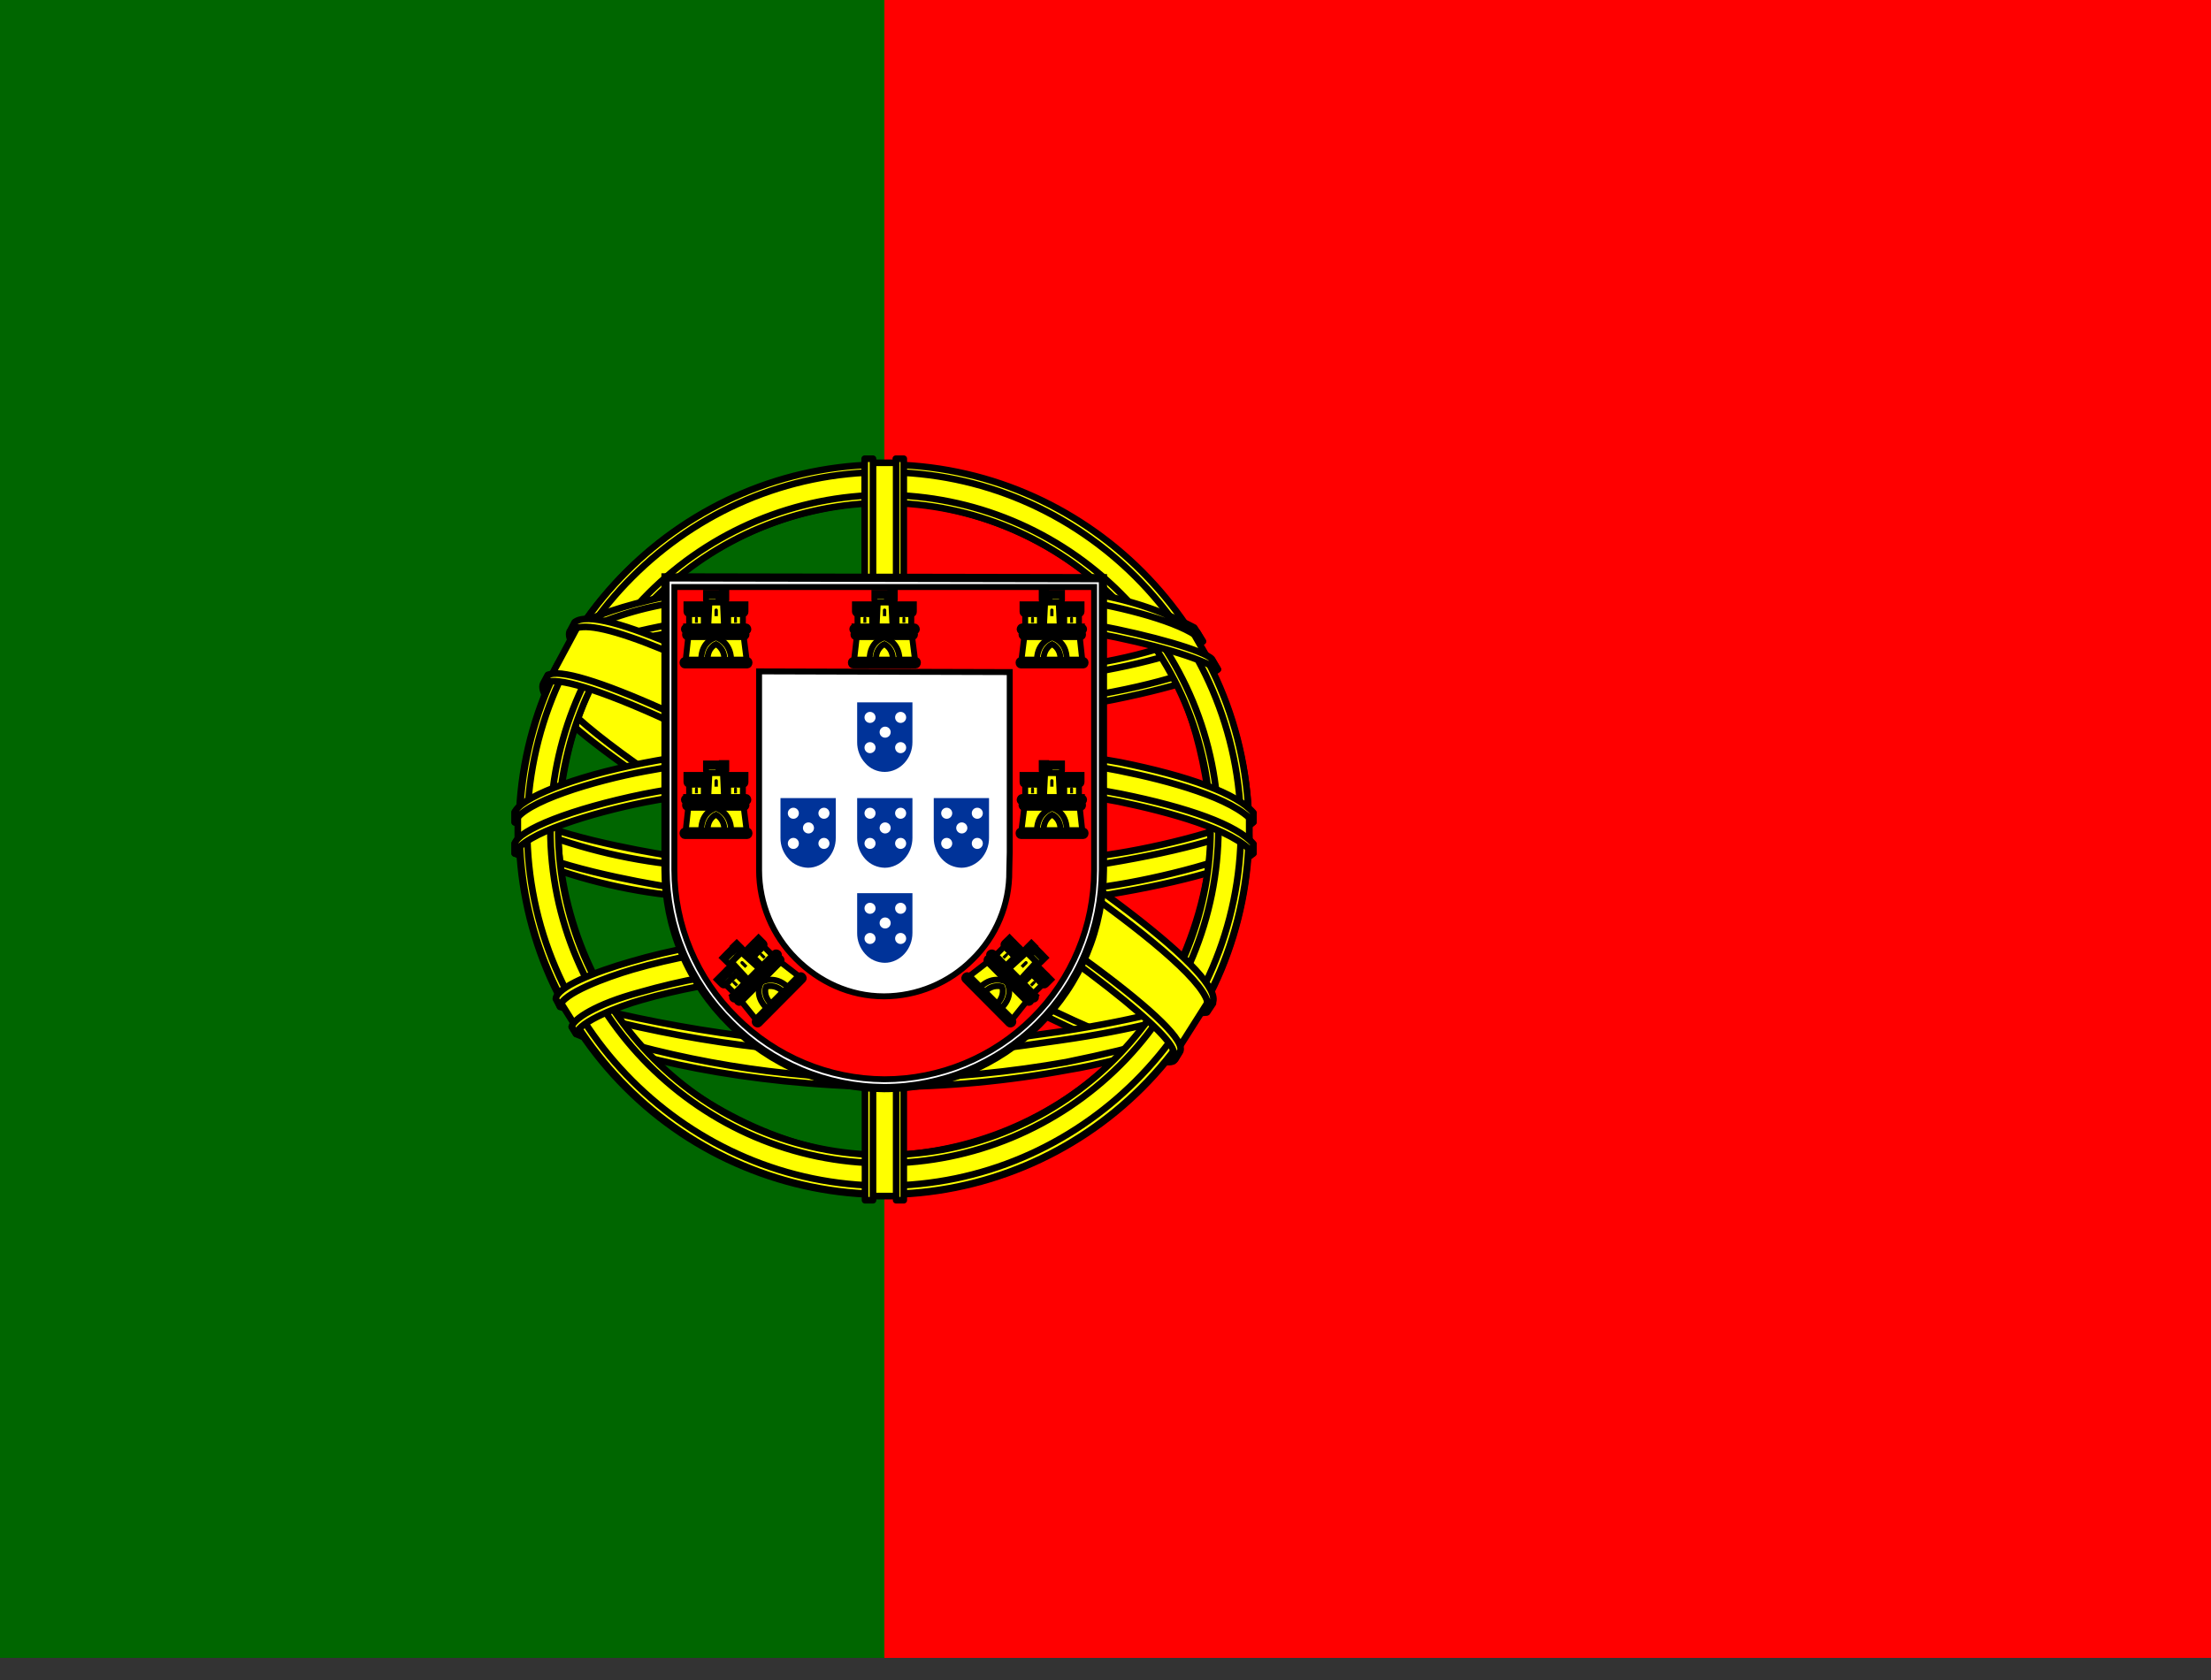 <svg width="25" height="19" viewBox="0 0 25 19" fill="none" xmlns="http://www.w3.org/2000/svg">
<rect x="0" y="0" width="25" height="19" fill="#333333" stroke="none"/>
<g clip-path="url(#clip0_2252_5746)">
<path d="M10 0H25V18.75H10V0Z" fill="#FF0000"/>
<path d="M0 0H10V18.75H0V0Z" fill="#006600"/>
<path fill-rule="evenodd" clip-rule="evenodd" d="M13.262 11.961C12 11.922 6.23 8.32 6.191 7.742L6.508 7.215C7.082 8.047 12.98 11.551 13.562 11.426L13.262 11.961Z" fill="#FFFF00" stroke="black" stroke-width="0.075" stroke-linecap="round" stroke-linejoin="round"/>
<path fill-rule="evenodd" clip-rule="evenodd" d="M6.441 7.141C6.328 7.445 7.949 8.445 9.894 9.633C11.844 10.816 13.523 11.547 13.645 11.445L13.703 11.336C13.68 11.375 13.625 11.387 13.535 11.359C13.008 11.207 11.637 10.578 9.937 9.547C8.234 8.516 6.758 7.566 6.527 7.164C6.509 7.126 6.501 7.085 6.504 7.043H6.496L6.449 7.129L6.441 7.141ZM13.289 11.977C13.27 12.016 13.226 12.016 13.152 12.008C12.684 11.957 11.254 11.262 9.562 10.25C7.594 9.07 5.969 8 6.148 7.719L6.195 7.633L6.203 7.637C6.047 8.113 9.41 10.035 9.609 10.16C11.555 11.363 13.195 12.07 13.34 11.887L13.289 11.977Z" fill="#FFFF00" stroke="black" stroke-width="0.075" stroke-linecap="round" stroke-linejoin="round"/>
<path fill-rule="evenodd" clip-rule="evenodd" d="M10.008 8.094C11.266 8.082 12.82 7.922 13.719 7.562L13.523 7.25C12.996 7.543 11.434 7.738 9.996 7.766C8.301 7.75 7.102 7.59 6.5 7.188L6.32 7.523C7.422 7.992 8.555 8.09 10.008 8.094Z" fill="#FFFF00" stroke="black" stroke-width="0.075" stroke-linecap="round" stroke-linejoin="round"/>
<path fill-rule="evenodd" clip-rule="evenodd" d="M13.77 7.57C13.738 7.621 13.152 7.82 12.293 7.969C11.535 8.084 10.77 8.14 10.004 8.137C9.27 8.139 8.536 8.092 7.809 7.996C6.906 7.855 6.441 7.66 6.266 7.59L6.309 7.504C6.805 7.699 7.273 7.816 7.82 7.902C8.543 8 9.271 8.048 10 8.047C10.762 8.048 11.524 7.992 12.277 7.879C13.156 7.734 13.637 7.551 13.707 7.469L13.77 7.57ZM13.598 7.254C13.504 7.332 13.027 7.5 12.191 7.633C11.47 7.737 10.741 7.789 10.012 7.789C9.152 7.789 8.445 7.727 7.91 7.648C7.059 7.539 6.605 7.336 6.441 7.281L6.492 7.195C6.621 7.262 7.055 7.438 7.918 7.559C8.612 7.652 9.312 7.696 10.012 7.691C10.736 7.692 11.459 7.639 12.176 7.535C13.016 7.418 13.469 7.207 13.539 7.152L13.598 7.254ZM5.871 9.609C6.645 10.027 8.367 10.234 9.996 10.25C11.48 10.254 13.41 10.023 14.133 9.641L14.113 9.223C13.887 9.574 11.816 9.914 9.98 9.902C8.145 9.887 6.438 9.605 5.867 9.238V9.609" fill="#FFFF00"/>
<path d="M5.871 9.609C6.645 10.027 8.367 10.234 9.996 10.25C11.48 10.254 13.41 10.023 14.133 9.641L14.113 9.223C13.887 9.574 11.816 9.914 9.98 9.902C8.145 9.887 6.438 9.605 5.867 9.238V9.609M13.77 7.57C13.738 7.621 13.152 7.82 12.293 7.969C11.535 8.084 10.77 8.14 10.004 8.137C9.27 8.139 8.536 8.092 7.809 7.996C6.906 7.855 6.441 7.66 6.266 7.59L6.309 7.504C6.805 7.699 7.273 7.816 7.82 7.902C8.543 8 9.271 8.048 10 8.047C10.762 8.048 11.524 7.992 12.277 7.879C13.156 7.734 13.637 7.551 13.707 7.469L13.77 7.57ZM13.598 7.254C13.504 7.332 13.027 7.5 12.191 7.633C11.47 7.737 10.741 7.789 10.012 7.789C9.152 7.789 8.445 7.727 7.91 7.648C7.059 7.539 6.605 7.336 6.441 7.281L6.492 7.195C6.621 7.262 7.055 7.438 7.918 7.559C8.612 7.652 9.312 7.696 10.012 7.691C10.736 7.692 11.459 7.639 12.176 7.535C13.016 7.418 13.469 7.207 13.539 7.152L13.598 7.254Z" stroke="black" stroke-width="0.075" stroke-linecap="round" stroke-linejoin="round"/>
<path fill-rule="evenodd" clip-rule="evenodd" d="M14.172 9.551V9.648C14.062 9.781 13.383 9.977 12.531 10.117C11.685 10.239 10.831 10.296 9.977 10.289C9.166 10.296 8.356 10.24 7.555 10.121C6.956 10.052 6.372 9.894 5.82 9.652V9.539C6.199 9.789 7.223 9.977 7.566 10.031C8.184 10.125 8.977 10.195 9.977 10.195C11.027 10.195 11.867 10.121 12.516 10.023C13.129 9.934 14 9.703 14.172 9.551ZM14.172 9.199V9.297C14.062 9.426 13.383 9.621 12.531 9.762C11.685 9.885 10.831 9.943 9.977 9.938C9.166 9.942 8.357 9.886 7.555 9.77C6.956 9.7 6.372 9.542 5.82 9.301V9.184C6.199 9.438 7.227 9.621 7.566 9.676C8.364 9.793 9.17 9.849 9.977 9.844C11.027 9.844 11.871 9.766 12.516 9.668C13.129 9.582 14 9.352 14.172 9.199ZM9.992 11.887C8.211 11.879 6.684 11.402 6.359 11.324L6.594 11.691C7.689 12.079 8.846 12.269 10.008 12.25C11.363 12.211 12.547 12.105 13.379 11.699L13.621 11.316C13.055 11.586 11.121 11.887 9.988 11.887" fill="#FFFF00"/>
<path d="M9.992 11.887C8.211 11.879 6.684 11.402 6.359 11.324L6.594 11.691C7.689 12.079 8.846 12.269 10.008 12.25C11.363 12.211 12.547 12.105 13.379 11.699L13.621 11.316C13.055 11.586 11.121 11.887 9.988 11.887M14.172 9.551V9.648C14.062 9.781 13.383 9.977 12.531 10.117C11.685 10.239 10.831 10.296 9.977 10.289C9.166 10.296 8.356 10.24 7.555 10.121C6.956 10.052 6.372 9.894 5.82 9.652V9.539C6.199 9.789 7.223 9.977 7.566 10.031C8.184 10.125 8.977 10.195 9.977 10.195C11.027 10.195 11.867 10.121 12.516 10.023C13.129 9.934 14 9.703 14.172 9.551ZM14.172 9.199V9.297C14.062 9.426 13.383 9.621 12.531 9.762C11.685 9.885 10.831 9.943 9.977 9.938C9.166 9.942 8.357 9.886 7.555 9.77C6.956 9.7 6.372 9.542 5.82 9.301V9.184C6.199 9.438 7.227 9.621 7.566 9.676C8.364 9.793 9.17 9.849 9.977 9.844C11.027 9.844 11.871 9.766 12.516 9.668C13.129 9.582 14 9.352 14.172 9.199Z" stroke="black" stroke-width="0.075" stroke-linecap="round" stroke-linejoin="round"/>
<path fill-rule="evenodd" clip-rule="evenodd" d="M13.473 11.613C13.437 11.666 13.401 11.718 13.363 11.77C12.973 11.91 12.348 12.059 12.09 12.098C11.398 12.227 10.696 12.292 9.992 12.293C8.414 12.27 7.121 11.961 6.516 11.695L6.465 11.613L6.473 11.598L6.555 11.633C7.666 12.001 8.829 12.192 10 12.199C10.734 12.199 11.465 12.117 12.055 12.012C12.961 11.828 13.328 11.691 13.441 11.629L13.469 11.613H13.473ZM13.68 11.27C13.654 11.315 13.628 11.361 13.602 11.406C13.391 11.484 12.82 11.648 11.988 11.766C11.441 11.84 11.102 11.914 10.012 11.934C8.766 11.921 7.528 11.737 6.332 11.387L6.289 11.289C7.504 11.625 8.756 11.809 10.016 11.836C11.012 11.816 11.438 11.742 11.98 11.668C12.949 11.52 13.438 11.355 13.582 11.312C13.582 11.31 13.582 11.307 13.582 11.305L13.684 11.266L13.68 11.27Z" fill="#FFFF00" stroke="black" stroke-width="0.075" stroke-linecap="round" stroke-linejoin="round"/>
<path fill-rule="evenodd" clip-rule="evenodd" d="M13.703 9.281C13.707 10.453 13.105 11.508 12.625 11.969C11.915 12.661 10.968 13.055 9.977 13.07C8.793 13.09 7.68 12.32 7.379 11.98C6.706 11.267 6.323 10.328 6.305 9.348C6.375 8.066 6.879 7.176 7.605 6.562C8.311 5.981 9.199 5.668 10.113 5.676C10.647 5.702 11.169 5.839 11.647 6.078C12.124 6.318 12.547 6.654 12.887 7.066C13.375 7.66 13.59 8.305 13.703 9.281ZM9.984 5.273C11.077 5.273 12.126 5.705 12.901 6.475C13.677 7.245 14.117 8.29 14.125 9.383C14.125 9.925 14.018 10.462 13.811 10.963C13.603 11.464 13.299 11.919 12.916 12.302C12.532 12.686 12.077 12.99 11.576 13.197C11.075 13.405 10.538 13.512 9.996 13.512C9.454 13.512 8.917 13.405 8.416 13.197C7.915 12.99 7.46 12.686 7.077 12.302C6.693 11.919 6.389 11.464 6.181 10.963C5.974 10.462 5.867 9.925 5.867 9.383C5.863 7.117 7.715 5.273 9.984 5.273Z" fill="#FFFF00" stroke="black" stroke-width="0.075" stroke-linecap="round" stroke-linejoin="round"/>
<path fill-rule="evenodd" clip-rule="evenodd" d="M9.996 5.254C12.27 5.254 14.121 7.105 14.121 9.379C14.121 11.652 12.27 13.504 10 13.504C7.73 13.504 5.875 11.652 5.875 9.379C5.875 7.105 7.727 5.254 10 5.254H9.996ZM5.961 9.375C5.961 11.594 7.785 13.41 9.996 13.41C12.207 13.41 14.031 11.594 14.031 9.375C14.031 7.156 12.207 5.34 9.996 5.34C7.785 5.34 5.961 7.156 5.961 9.375Z" fill="#FFFF00" stroke="black" stroke-width="0.075" stroke-linecap="round" stroke-linejoin="round"/>
<path fill-rule="evenodd" clip-rule="evenodd" d="M10 5.598C11.001 5.601 11.96 6 12.668 6.707C13.375 7.415 13.774 8.374 13.777 9.375C13.774 10.376 13.375 11.336 12.668 12.044C11.96 12.752 11.001 13.152 10 13.156C7.93 13.156 6.223 11.453 6.223 9.375C6.227 8.374 6.626 7.416 7.334 6.709C8.041 6.001 8.999 5.602 10 5.598ZM6.312 9.375C6.312 11.406 7.977 13.062 10 13.062C12.023 13.062 13.688 11.402 13.688 9.375C13.688 7.344 12.023 5.688 10 5.688C9.023 5.692 8.088 6.081 7.397 6.772C6.706 7.463 6.317 8.398 6.312 9.375Z" fill="#FFFF00" stroke="black" stroke-width="0.075" stroke-linecap="round" stroke-linejoin="round"/>
<path fill-rule="evenodd" clip-rule="evenodd" d="M10.168 5.234H9.812V13.527H10.164L10.168 5.234Z" fill="#FFFF00" stroke="black" stroke-width="0.075" stroke-linecap="round" stroke-linejoin="round"/>
<path fill-rule="evenodd" clip-rule="evenodd" d="M10.129 5.188H10.219V13.574H10.133V5.188H10.129ZM9.777 5.188H9.871V13.574H9.781L9.777 5.188Z" fill="#FFFF00" stroke="black" stroke-width="0.075" stroke-linecap="round" stroke-linejoin="round"/>
<path fill-rule="evenodd" clip-rule="evenodd" d="M14.125 9.539V9.234L13.875 9L12.457 8.625L10.418 8.418L7.957 8.543L6.207 8.957L5.855 9.219V9.527L6.75 9.125L8.875 8.793H10.918L12.418 8.957L13.457 9.207L14.125 9.539Z" fill="#FFFF00" stroke="black" stroke-width="0.075" stroke-linecap="round" stroke-linejoin="round"/>
<path fill-rule="evenodd" clip-rule="evenodd" d="M10 8.742C10.973 8.742 11.914 8.832 12.668 8.977C13.441 9.133 13.984 9.328 14.172 9.543V9.652C13.945 9.379 13.215 9.184 12.648 9.066C11.906 8.926 10.969 8.832 9.996 8.832C8.977 8.832 8.023 8.934 7.289 9.074C6.703 9.191 5.918 9.426 5.82 9.652V9.539C5.871 9.383 6.457 9.148 7.277 8.98C8.016 8.836 8.969 8.742 9.996 8.742H10ZM10 8.387C10.895 8.385 11.787 8.463 12.668 8.621C13.441 8.777 13.984 8.973 14.172 9.191V9.297C13.945 9.027 13.215 8.828 12.648 8.715C11.906 8.57 10.969 8.48 9.996 8.48C9.09 8.478 8.185 8.559 7.293 8.723C6.727 8.828 5.91 9.07 5.82 9.297V9.188C5.875 9.031 6.469 8.785 7.277 8.629C8.02 8.484 8.969 8.387 10 8.387ZM9.977 6.582C11.512 6.574 12.852 6.797 13.465 7.109L13.688 7.5C13.156 7.211 11.711 6.914 9.98 6.953C8.57 6.965 7.062 7.109 6.309 7.516L6.574 7.07C7.195 6.746 8.656 6.582 9.977 6.582Z" fill="#FFFF00" stroke="black" stroke-width="0.075" stroke-linecap="round" stroke-linejoin="round"/>
<path fill-rule="evenodd" clip-rule="evenodd" d="M10 6.902C10.802 6.889 11.603 6.945 12.395 7.07C13.02 7.187 13.617 7.359 13.703 7.453L13.77 7.57C13.562 7.437 13.043 7.285 12.379 7.16C11.715 7.035 10.867 6.992 9.996 6.996C9.008 6.992 8.238 7.043 7.582 7.16C7.13 7.224 6.69 7.359 6.281 7.562L6.348 7.441C6.582 7.324 6.945 7.18 7.562 7.066C8.246 6.941 9.023 6.906 10 6.902ZM10 6.551C10.836 6.543 11.664 6.59 12.309 6.707C12.726 6.769 13.13 6.901 13.504 7.098L13.602 7.254C13.438 7.07 12.82 6.894 12.27 6.801C11.629 6.687 10.836 6.644 10 6.637C9.222 6.63 8.444 6.687 7.676 6.809C7.274 6.865 6.883 6.985 6.52 7.164L6.605 7.035C6.832 6.918 7.199 6.809 7.66 6.719C8.434 6.596 9.217 6.538 10 6.547V6.551ZM12.047 11.094C11.37 10.976 10.683 10.924 9.996 10.938C7.438 10.969 6.613 11.465 6.512 11.613L6.316 11.301C6.973 10.832 8.363 10.566 10.012 10.59C10.867 10.605 11.605 10.664 12.223 10.785L12.047 11.098" fill="#FFFF00"/>
<path d="M12.047 11.094C11.37 10.976 10.683 10.924 9.996 10.938C7.438 10.969 6.613 11.465 6.512 11.613L6.316 11.301C6.973 10.832 8.363 10.566 10.012 10.59C10.867 10.605 11.605 10.664 12.223 10.785L12.047 11.098M10 6.902C10.802 6.889 11.603 6.945 12.395 7.07C13.02 7.187 13.617 7.359 13.703 7.453L13.77 7.57C13.562 7.437 13.043 7.285 12.379 7.16C11.715 7.035 10.867 6.992 9.996 6.996C9.008 6.992 8.238 7.043 7.582 7.16C7.13 7.224 6.69 7.359 6.281 7.562L6.348 7.441C6.582 7.324 6.945 7.18 7.562 7.066C8.246 6.941 9.023 6.906 10 6.902ZM10 6.551C10.836 6.543 11.664 6.59 12.309 6.707C12.726 6.769 13.13 6.901 13.504 7.098L13.602 7.254C13.438 7.07 12.82 6.894 12.27 6.801C11.629 6.687 10.836 6.644 10 6.637C9.222 6.63 8.444 6.687 7.676 6.809C7.274 6.865 6.883 6.985 6.52 7.164L6.605 7.035C6.832 6.918 7.199 6.809 7.66 6.719C8.434 6.596 9.217 6.538 10 6.547V6.551Z" stroke="black" stroke-width="0.075" stroke-linecap="round" stroke-linejoin="round"/>
<path fill-rule="evenodd" clip-rule="evenodd" d="M9.984 10.895C10.695 10.906 11.391 10.934 12.066 11.059L12.02 11.145C11.395 11.027 10.723 10.988 9.988 10.988C9.039 10.98 8.086 11.07 7.254 11.309C6.992 11.383 6.559 11.551 6.512 11.691L6.465 11.613C6.48 11.527 6.738 11.355 7.23 11.223C8.184 10.949 9.074 10.898 9.984 10.895ZM10.016 10.535C10.766 10.534 11.515 10.6 12.254 10.73L12.203 10.82C11.482 10.688 10.749 10.624 10.016 10.629C9.07 10.629 8.066 10.699 7.152 10.965C6.859 11.051 6.348 11.238 6.332 11.383L6.285 11.297C6.293 11.164 6.734 10.988 7.133 10.875C8.051 10.605 9.059 10.539 10.016 10.535Z" fill="#FFFF00" stroke="black" stroke-width="0.075" stroke-linecap="round" stroke-linejoin="round"/>
<path fill-rule="evenodd" clip-rule="evenodd" d="M13.648 11.348L13.344 11.828L12.457 11.043L10.168 9.5L7.582 8.082L6.242 7.625L6.527 7.094L6.625 7.043L7.457 7.25L10.207 8.668L11.793 9.668L13.125 10.625L13.668 11.25L13.648 11.348Z" fill="#FFFF00" stroke="black" stroke-width="0.075" stroke-linecap="round" stroke-linejoin="round"/>
<path fill-rule="evenodd" clip-rule="evenodd" d="M6.195 7.637C6.43 7.48 8.156 8.246 9.969 9.34C11.77 10.434 13.496 11.668 13.34 11.898L13.289 11.98L13.266 12C13.27 11.996 13.297 11.961 13.266 11.879C13.188 11.625 11.961 10.648 9.934 9.422C7.953 8.246 6.305 7.535 6.145 7.738L6.195 7.637ZM13.711 11.344C13.859 11.047 12.258 9.84 10.27 8.664C8.238 7.512 6.77 6.832 6.5 7.035L6.445 7.148C6.445 7.152 6.445 7.141 6.461 7.129C6.508 7.09 6.59 7.09 6.625 7.09C7.086 7.098 8.402 7.703 10.25 8.762C11.062 9.23 13.672 10.91 13.66 11.379C13.66 11.418 13.664 11.426 13.648 11.449L13.715 11.348L13.711 11.344Z" fill="#FFFF00" stroke="black" stroke-width="0.075" stroke-linecap="round" stroke-linejoin="round"/>
<path d="M7.525 9.835C7.526 10.158 7.59 10.478 7.715 10.776C7.841 11.075 8.024 11.345 8.254 11.572C8.482 11.803 8.753 11.987 9.052 12.113C9.351 12.239 9.671 12.304 9.996 12.306C10.652 12.305 11.282 12.045 11.746 11.581C11.975 11.352 12.158 11.081 12.282 10.782C12.406 10.483 12.47 10.162 12.471 9.839V6.539L7.525 6.53V9.835Z" fill="white" stroke="black" stroke-width="0.093"/>
<path d="M7.625 9.839C7.626 10.149 7.688 10.456 7.808 10.742C7.928 11.028 8.104 11.288 8.325 11.505C8.769 11.951 9.371 12.203 10 12.206C10.628 12.206 11.23 11.957 11.675 11.514C11.895 11.296 12.07 11.036 12.189 10.75C12.309 10.464 12.37 10.157 12.371 9.847V6.639H7.625V9.839ZM11.417 7.601V9.639L11.412 9.851C11.414 10.037 11.378 10.222 11.306 10.394C11.235 10.566 11.129 10.721 10.996 10.851C10.731 11.117 10.371 11.267 9.996 11.268C9.604 11.268 9.258 11.101 9 10.843C8.734 10.578 8.584 10.218 8.583 9.843V7.593L11.417 7.601Z" fill="#FF0000" stroke="black" stroke-width="0.067"/>
<path d="M7.925 7.476C7.929 7.247 8.091 7.193 8.091 7.193C8.096 7.193 8.271 7.251 8.271 7.48L7.925 7.476Z" fill="#FFFF00"/>
<path d="M7.783 7.197L7.754 7.46H7.929C7.929 7.243 8.096 7.21 8.096 7.21C8.1 7.21 8.262 7.255 8.267 7.46H8.442L8.408 7.193L7.783 7.197ZM7.742 7.464H8.45C8.462 7.464 8.475 7.476 8.475 7.493C8.475 7.514 8.462 7.526 8.45 7.526H7.742C7.729 7.526 7.717 7.514 7.717 7.493C7.717 7.476 7.729 7.464 7.746 7.464H7.742Z" fill="#FFFF00" stroke="black" stroke-width="0.067"/>
<path d="M8 7.46C8 7.322 8.096 7.285 8.096 7.285C8.096 7.285 8.191 7.326 8.191 7.46H8ZM7.758 7.085H8.437C8.45 7.085 8.462 7.101 8.462 7.118C8.462 7.13 8.45 7.143 8.437 7.143H7.758C7.746 7.143 7.733 7.13 7.733 7.114C7.733 7.101 7.746 7.089 7.758 7.089V7.085ZM7.775 7.147H8.416C8.429 7.147 8.441 7.16 8.441 7.176C8.441 7.193 8.429 7.205 8.416 7.205H7.771C7.754 7.205 7.746 7.193 7.746 7.176C7.746 7.16 7.754 7.147 7.771 7.147H7.775ZM7.983 6.705H8.033V6.739H8.071V6.705H8.125V6.743H8.162V6.701H8.212V6.785C8.212 6.801 8.204 6.81 8.191 6.81H8.008C7.996 6.81 7.983 6.801 7.983 6.789V6.705ZM8.175 6.818L8.187 7.085H8.008L8.021 6.814H8.175" fill="#FFFF00"/>
<path d="M8.175 6.818L8.187 7.085H8.008L8.021 6.814H8.175M8 7.46C8 7.322 8.096 7.285 8.096 7.285C8.096 7.285 8.191 7.326 8.191 7.46H8ZM7.758 7.085H8.437C8.45 7.085 8.462 7.101 8.462 7.118C8.462 7.13 8.45 7.143 8.437 7.143H7.758C7.746 7.143 7.733 7.13 7.733 7.114C7.733 7.101 7.746 7.089 7.758 7.089V7.085ZM7.775 7.147H8.416C8.429 7.147 8.441 7.16 8.441 7.176C8.441 7.193 8.429 7.205 8.416 7.205H7.771C7.754 7.205 7.746 7.193 7.746 7.176C7.746 7.16 7.754 7.147 7.771 7.147H7.775ZM7.983 6.705H8.033V6.739H8.071V6.705H8.125V6.743H8.162V6.701H8.212V6.785C8.212 6.801 8.204 6.81 8.191 6.81H8.008C7.996 6.81 7.983 6.801 7.983 6.789V6.705Z" stroke="black" stroke-width="0.067"/>
<path d="M7.958 6.943V7.085H7.792V6.943H7.958Z" fill="#FFFF00" stroke="black" stroke-width="0.067"/>
<path d="M8.4 6.943V7.085H8.233V6.943H8.4Z" fill="#FFFF00" stroke="black" stroke-width="0.067"/>
<path d="M7.762 6.835H7.812V6.876H7.85V6.835H7.9V6.876H7.937V6.835H7.987V6.918C7.987 6.935 7.979 6.943 7.967 6.943H7.787C7.781 6.943 7.774 6.94 7.77 6.936C7.765 6.931 7.762 6.925 7.762 6.918V6.835Z" fill="#FFFF00" stroke="black" stroke-width="0.067"/>
<path d="M8.204 6.835H8.254V6.876H8.292V6.835H8.342V6.876H8.379V6.835H8.429V6.918C8.429 6.935 8.421 6.943 8.408 6.943H8.229C8.222 6.943 8.216 6.94 8.211 6.936C8.207 6.931 8.204 6.925 8.204 6.918V6.835Z" fill="#FFFF00" stroke="black" stroke-width="0.067"/>
<path d="M8.079 6.901C8.079 6.876 8.117 6.876 8.117 6.901V6.968H8.079V6.901Z" fill="#000001"/>
<path d="M7.858 6.993C7.858 6.968 7.891 6.968 7.891 6.993V7.043H7.858V6.993Z" fill="#000001"/>
<path d="M8.3 6.993C8.3 6.968 8.333 6.968 8.333 6.993V7.043H8.3V6.993Z" fill="#000001"/>
<path d="M7.925 9.405C7.929 9.176 8.091 9.122 8.091 9.122C8.096 9.122 8.271 9.18 8.271 9.41L7.925 9.405Z" fill="#FFFF00"/>
<path d="M7.783 9.126L7.754 9.389H7.929C7.929 9.172 8.096 9.139 8.096 9.139C8.1 9.139 8.262 9.185 8.267 9.389H8.442L8.408 9.122L7.783 9.126ZM7.742 9.393H8.45C8.462 9.393 8.475 9.405 8.475 9.422C8.475 9.443 8.462 9.455 8.45 9.455H7.742C7.729 9.455 7.717 9.443 7.717 9.422C7.717 9.405 7.729 9.393 7.746 9.393H7.742Z" fill="#FFFF00" stroke="black" stroke-width="0.067"/>
<path d="M8 9.389C8 9.251 8.096 9.214 8.096 9.214C8.096 9.214 8.191 9.255 8.191 9.389H8ZM7.758 9.014H8.437C8.45 9.014 8.462 9.03 8.462 9.047C8.462 9.06 8.45 9.072 8.437 9.072H7.758C7.746 9.072 7.733 9.06 7.733 9.043C7.733 9.03 7.746 9.018 7.758 9.018V9.014ZM7.775 9.076H8.416C8.429 9.076 8.441 9.089 8.441 9.105C8.441 9.122 8.429 9.135 8.416 9.135H7.771C7.754 9.135 7.746 9.122 7.746 9.105C7.746 9.089 7.754 9.076 7.771 9.076H7.775ZM7.983 8.635H8.033V8.668H8.071V8.635H8.125V8.672H8.162V8.63H8.212V8.714C8.212 8.73 8.204 8.739 8.191 8.739H8.008C7.996 8.739 7.983 8.73 7.983 8.718V8.635ZM8.175 8.747L8.187 9.014H8.008L8.021 8.743H8.175" fill="#FFFF00"/>
<path d="M8.175 8.747L8.187 9.014H8.008L8.021 8.743H8.175M8 9.389C8 9.251 8.096 9.214 8.096 9.214C8.096 9.214 8.191 9.255 8.191 9.389H8ZM7.758 9.014H8.437C8.45 9.014 8.462 9.03 8.462 9.047C8.462 9.06 8.45 9.072 8.437 9.072H7.758C7.746 9.072 7.733 9.06 7.733 9.043C7.733 9.03 7.746 9.018 7.758 9.018V9.014ZM7.775 9.076H8.416C8.429 9.076 8.441 9.089 8.441 9.105C8.441 9.122 8.429 9.135 8.416 9.135H7.771C7.754 9.135 7.746 9.122 7.746 9.105C7.746 9.089 7.754 9.076 7.771 9.076H7.775ZM7.983 8.635H8.033V8.668H8.071V8.635H8.125V8.672H8.162V8.63H8.212V8.714C8.212 8.73 8.204 8.739 8.191 8.739H8.008C7.996 8.739 7.983 8.73 7.983 8.718V8.635Z" stroke="black" stroke-width="0.067"/>
<path d="M7.958 8.872V9.014H7.792V8.872H7.958Z" fill="#FFFF00" stroke="black" stroke-width="0.067"/>
<path d="M8.4 8.872V9.014H8.233V8.872H8.4Z" fill="#FFFF00" stroke="black" stroke-width="0.067"/>
<path d="M7.762 8.764H7.812V8.806H7.85V8.764H7.9V8.806H7.937V8.764H7.987V8.847C7.987 8.864 7.979 8.872 7.967 8.872H7.787C7.781 8.872 7.774 8.87 7.77 8.865C7.765 8.86 7.762 8.854 7.762 8.847V8.764Z" fill="#FFFF00" stroke="black" stroke-width="0.067"/>
<path d="M8.204 8.764H8.254V8.806H8.292V8.764H8.342V8.806H8.379V8.764H8.429V8.847C8.429 8.864 8.421 8.872 8.408 8.872H8.229C8.222 8.872 8.216 8.87 8.211 8.865C8.207 8.86 8.204 8.854 8.204 8.847V8.764Z" fill="#FFFF00" stroke="black" stroke-width="0.067"/>
<path d="M8.079 8.831C8.079 8.806 8.117 8.806 8.117 8.831V8.897H8.079V8.831Z" fill="#000001"/>
<path d="M7.858 8.922C7.858 8.897 7.891 8.897 7.891 8.922V8.972H7.858V8.922Z" fill="#000001"/>
<path d="M8.3 8.922C8.3 8.897 8.333 8.897 8.333 8.922V8.972H8.3V8.922Z" fill="#000001"/>
<path d="M8.677 11.416C8.517 11.252 8.593 11.098 8.593 11.098C8.596 11.095 8.761 11.012 8.924 11.174L8.677 11.416Z" fill="#FFFF00"/>
<path d="M8.379 11.32L8.545 11.526L8.668 11.401C8.514 11.249 8.608 11.107 8.608 11.107C8.611 11.104 8.758 11.021 8.906 11.162L9.029 11.038L8.816 10.873L8.379 11.32ZM8.539 11.537L9.038 11.035C9.047 11.026 9.065 11.026 9.076 11.038C9.091 11.052 9.091 11.07 9.082 11.079L8.583 11.581C8.574 11.59 8.557 11.59 8.542 11.576C8.53 11.564 8.53 11.546 8.542 11.534L8.539 11.537Z" fill="#FFFF00" stroke="black" stroke-width="0.067"/>
<path d="M8.718 11.351C8.62 11.254 8.661 11.16 8.661 11.16C8.661 11.16 8.758 11.121 8.853 11.215L8.718 11.351ZM8.282 11.258L8.76 10.776C8.769 10.768 8.79 10.77 8.801 10.782C8.81 10.791 8.81 10.809 8.802 10.818L8.323 11.3C8.314 11.308 8.296 11.308 8.285 11.297C8.276 11.288 8.276 11.27 8.285 11.261L8.282 11.258ZM8.338 11.291L8.79 10.835C8.799 10.826 8.816 10.826 8.828 10.838C8.84 10.85 8.84 10.867 8.831 10.876L8.376 11.335C8.364 11.347 8.35 11.344 8.338 11.332C8.326 11.32 8.323 11.305 8.335 11.293L8.338 11.291ZM8.171 10.832L8.206 10.796L8.23 10.819L8.256 10.793L8.233 10.769L8.271 10.731L8.297 10.757L8.324 10.731L8.294 10.701L8.33 10.666L8.389 10.725C8.401 10.736 8.401 10.748 8.392 10.757L8.263 10.887C8.254 10.896 8.239 10.899 8.23 10.89L8.171 10.832ZM8.386 10.775L8.584 10.954L8.458 11.081L8.274 10.881L8.383 10.772" fill="#FFFF00"/>
<path d="M8.386 10.775L8.584 10.954L8.458 11.081L8.274 10.881L8.383 10.772M8.718 11.351C8.62 11.254 8.661 11.16 8.661 11.16C8.661 11.16 8.758 11.121 8.853 11.215L8.718 11.351ZM8.282 11.258L8.76 10.776C8.769 10.768 8.79 10.77 8.801 10.782C8.81 10.791 8.81 10.809 8.802 10.818L8.323 11.3C8.314 11.308 8.296 11.308 8.285 11.297C8.276 11.288 8.276 11.27 8.285 11.261L8.282 11.258ZM8.338 11.291L8.79 10.835C8.799 10.826 8.816 10.826 8.828 10.838C8.84 10.85 8.84 10.867 8.831 10.876L8.376 11.335C8.364 11.347 8.35 11.344 8.338 11.332C8.326 11.32 8.323 11.305 8.335 11.293L8.338 11.291ZM8.171 10.832L8.206 10.796L8.23 10.819L8.256 10.793L8.233 10.769L8.271 10.731L8.297 10.757L8.324 10.731L8.294 10.701L8.33 10.666L8.389 10.725C8.401 10.736 8.401 10.748 8.392 10.757L8.263 10.887C8.254 10.896 8.239 10.899 8.23 10.89L8.171 10.832Z" stroke="black" stroke-width="0.067"/>
<path d="M8.322 11.017L8.423 11.116L8.305 11.235L8.205 11.135L8.322 11.017Z" fill="#FFFF00" stroke="black" stroke-width="0.067"/>
<path d="M8.633 10.703L8.734 10.803L8.616 10.921L8.516 10.822L8.633 10.703Z" fill="#FFFF00" stroke="black" stroke-width="0.067"/>
<path d="M8.107 11.079L8.142 11.044L8.172 11.073L8.198 11.046L8.169 11.017L8.204 10.982L8.234 11.011L8.26 10.984L8.23 10.955L8.266 10.92L8.325 10.978C8.337 10.99 8.337 11.002 8.328 11.011L8.202 11.138C8.197 11.143 8.191 11.145 8.184 11.145C8.177 11.145 8.171 11.143 8.166 11.138L8.107 11.079Z" fill="#FFFF00" stroke="black" stroke-width="0.067"/>
<path d="M8.418 10.766L8.454 10.73L8.483 10.76L8.51 10.733L8.48 10.704L8.515 10.668L8.545 10.698L8.571 10.671L8.542 10.642L8.577 10.606L8.636 10.665C8.648 10.677 8.648 10.688 8.639 10.697L8.513 10.825C8.508 10.829 8.502 10.832 8.495 10.832C8.489 10.832 8.482 10.829 8.478 10.825L8.418 10.766Z" fill="#FFFF00" stroke="black" stroke-width="0.067"/>
<path d="M8.378 10.902C8.36 10.884 8.386 10.857 8.404 10.875L8.451 10.922L8.425 10.948L8.378 10.902Z" fill="#000001"/>
<path d="M8.287 11.123C8.269 11.105 8.293 11.082 8.31 11.099L8.346 11.134L8.322 11.158L8.287 11.123Z" fill="#000001"/>
<path d="M8.598 10.809C8.581 10.792 8.604 10.768 8.622 10.786L8.657 10.821L8.634 10.845L8.598 10.809Z" fill="#000001"/>
<path d="M9.829 7.476C9.833 7.247 9.996 7.193 9.996 7.193C10 7.193 10.175 7.251 10.175 7.48L9.829 7.476Z" fill="#FFFF00"/>
<path d="M9.688 7.197L9.658 7.46H9.833C9.833 7.243 10 7.21 10 7.21C10.004 7.21 10.167 7.255 10.171 7.46H10.346L10.312 7.193L9.688 7.197ZM9.646 7.464H10.354C10.367 7.464 10.379 7.476 10.379 7.493C10.379 7.514 10.367 7.526 10.354 7.526H9.646C9.633 7.526 9.621 7.514 9.621 7.493C9.621 7.476 9.633 7.464 9.65 7.464H9.646Z" fill="#FFFF00" stroke="black" stroke-width="0.067"/>
<path d="M9.904 7.46C9.904 7.322 10 7.285 10 7.285C10 7.285 10.096 7.326 10.096 7.46H9.904ZM9.662 7.085H10.342C10.354 7.085 10.367 7.101 10.367 7.118C10.367 7.13 10.354 7.143 10.342 7.143H9.662C9.65 7.143 9.637 7.13 9.637 7.114C9.637 7.101 9.65 7.089 9.662 7.089V7.085ZM9.679 7.147H10.321C10.333 7.147 10.346 7.16 10.346 7.176C10.346 7.193 10.333 7.205 10.321 7.205H9.675C9.658 7.205 9.65 7.193 9.65 7.176C9.65 7.16 9.658 7.147 9.675 7.147H9.679ZM9.887 6.705H9.937V6.739H9.975V6.705H10.029V6.743H10.067V6.701H10.117V6.785C10.117 6.801 10.108 6.81 10.096 6.81H9.912C9.9 6.81 9.887 6.801 9.887 6.789V6.705ZM10.079 6.818L10.092 7.085H9.912L9.925 6.814H10.079" fill="#FFFF00"/>
<path d="M10.079 6.818L10.092 7.085H9.912L9.925 6.814H10.079M9.904 7.46C9.904 7.322 10 7.285 10 7.285C10 7.285 10.096 7.326 10.096 7.46H9.904ZM9.662 7.085H10.342C10.354 7.085 10.367 7.101 10.367 7.118C10.367 7.13 10.354 7.143 10.342 7.143H9.662C9.65 7.143 9.637 7.13 9.637 7.114C9.637 7.101 9.65 7.089 9.662 7.089V7.085ZM9.679 7.147H10.321C10.333 7.147 10.346 7.16 10.346 7.176C10.346 7.193 10.333 7.205 10.321 7.205H9.675C9.658 7.205 9.65 7.193 9.65 7.176C9.65 7.16 9.658 7.147 9.675 7.147H9.679ZM9.887 6.705H9.937V6.739H9.975V6.705H10.029V6.743H10.067V6.701H10.117V6.785C10.117 6.801 10.108 6.81 10.096 6.81H9.912C9.9 6.81 9.887 6.801 9.887 6.789V6.705Z" stroke="black" stroke-width="0.067"/>
<path d="M9.862 6.943V7.085H9.696V6.943H9.862Z" fill="#FFFF00" stroke="black" stroke-width="0.067"/>
<path d="M10.304 6.943V7.085H10.137V6.943H10.304Z" fill="#FFFF00" stroke="black" stroke-width="0.067"/>
<path d="M9.667 6.835H9.717V6.876H9.754V6.835H9.804V6.876H9.842V6.835H9.892V6.918C9.892 6.935 9.883 6.943 9.871 6.943H9.692C9.685 6.943 9.679 6.94 9.674 6.936C9.669 6.931 9.667 6.925 9.667 6.918V6.835Z" fill="#FFFF00" stroke="black" stroke-width="0.067"/>
<path d="M10.108 6.835H10.158V6.876H10.196V6.835H10.246V6.876H10.283V6.835H10.333V6.918C10.333 6.935 10.325 6.943 10.313 6.943H10.133C10.127 6.943 10.12 6.94 10.116 6.936C10.111 6.931 10.108 6.925 10.108 6.918V6.835Z" fill="#FFFF00" stroke="black" stroke-width="0.067"/>
<path d="M9.983 6.901C9.983 6.876 10.021 6.876 10.021 6.901V6.968H9.983V6.901Z" fill="#000001"/>
<path d="M9.762 6.993C9.762 6.968 9.796 6.968 9.796 6.993V7.043H9.762V6.993Z" fill="#000001"/>
<path d="M10.204 6.993C10.204 6.968 10.237 6.968 10.237 6.993V7.043H10.204V6.993Z" fill="#000001"/>
<path d="M12.067 7.476C12.062 7.247 11.9 7.193 11.9 7.193C11.896 7.193 11.721 7.251 11.721 7.48L12.067 7.476Z" fill="#FFFF00"/>
<path d="M12.208 7.197L12.237 7.46H12.062C12.062 7.243 11.896 7.21 11.896 7.21C11.892 7.21 11.729 7.255 11.725 7.46H11.55L11.583 7.193L12.208 7.197ZM12.25 7.464H11.542C11.529 7.464 11.517 7.476 11.517 7.493C11.517 7.514 11.529 7.526 11.542 7.526H12.25C12.262 7.526 12.275 7.514 12.275 7.493C12.275 7.476 12.262 7.464 12.246 7.464H12.25Z" fill="#FFFF00" stroke="black" stroke-width="0.067"/>
<path d="M11.992 7.46C11.992 7.322 11.896 7.285 11.896 7.285C11.896 7.285 11.8 7.326 11.8 7.46H11.992ZM12.233 7.085H11.554C11.542 7.085 11.529 7.101 11.529 7.118C11.529 7.13 11.542 7.143 11.554 7.143H12.233C12.246 7.143 12.258 7.13 12.258 7.114C12.258 7.101 12.246 7.089 12.233 7.089V7.085ZM12.217 7.147H11.575C11.562 7.147 11.55 7.16 11.55 7.176C11.55 7.193 11.562 7.205 11.575 7.205H12.221C12.238 7.205 12.246 7.193 12.246 7.176C12.246 7.16 12.238 7.147 12.221 7.147H12.217ZM12.008 6.705H11.958V6.739H11.921V6.705H11.867V6.743H11.829V6.701H11.779V6.785C11.779 6.801 11.787 6.81 11.8 6.81H11.983C11.996 6.81 12.008 6.801 12.008 6.789V6.705ZM11.817 6.818L11.804 7.085H11.983L11.971 6.814H11.817" fill="#FFFF00"/>
<path d="M11.817 6.818L11.804 7.085H11.983L11.971 6.814H11.817M11.992 7.46C11.992 7.322 11.896 7.285 11.896 7.285C11.896 7.285 11.8 7.326 11.8 7.46H11.992ZM12.233 7.085H11.554C11.542 7.085 11.529 7.101 11.529 7.118C11.529 7.13 11.542 7.143 11.554 7.143H12.233C12.246 7.143 12.258 7.13 12.258 7.114C12.258 7.101 12.246 7.089 12.233 7.089V7.085ZM12.217 7.147H11.575C11.562 7.147 11.55 7.16 11.55 7.176C11.55 7.193 11.562 7.205 11.575 7.205H12.221C12.238 7.205 12.246 7.193 12.246 7.176C12.246 7.16 12.238 7.147 12.221 7.147H12.217ZM12.008 6.705H11.958V6.739H11.921V6.705H11.867V6.743H11.829V6.701H11.779V6.785C11.779 6.801 11.787 6.81 11.8 6.81H11.983C11.996 6.81 12.008 6.801 12.008 6.789V6.705Z" stroke="black" stroke-width="0.067"/>
<path d="M12.033 6.943V7.085H12.2V6.943H12.033Z" fill="#FFFF00" stroke="black" stroke-width="0.067"/>
<path d="M11.592 6.943V7.085H11.758V6.943H11.592Z" fill="#FFFF00" stroke="black" stroke-width="0.067"/>
<path d="M12.229 6.835H12.179V6.876H12.142V6.835H12.091V6.876H12.054V6.835H12.004V6.918C12.004 6.935 12.012 6.943 12.025 6.943H12.204C12.211 6.943 12.217 6.94 12.222 6.936C12.226 6.931 12.229 6.925 12.229 6.918V6.835Z" fill="#FFFF00" stroke="black" stroke-width="0.067"/>
<path d="M11.787 6.835H11.737V6.876H11.7V6.835H11.65V6.876H11.612V6.835H11.562V6.918C11.562 6.935 11.571 6.943 11.583 6.943H11.762C11.769 6.943 11.775 6.94 11.78 6.936C11.785 6.931 11.787 6.925 11.787 6.918V6.835Z" fill="#FFFF00" stroke="black" stroke-width="0.067"/>
<path d="M11.912 6.901C11.912 6.876 11.875 6.876 11.875 6.901V6.968H11.912V6.901Z" fill="#000001"/>
<path d="M12.133 6.993C12.133 6.968 12.1 6.968 12.1 6.993V7.043H12.133V6.993Z" fill="#000001"/>
<path d="M11.692 6.993C11.692 6.968 11.658 6.968 11.658 6.993V7.043H11.692V6.993Z" fill="#000001"/>
<path d="M12.067 9.405C12.062 9.176 11.9 9.122 11.9 9.122C11.896 9.122 11.721 9.18 11.721 9.41L12.067 9.405Z" fill="#FFFF00"/>
<path d="M12.208 9.126L12.237 9.389H12.062C12.062 9.172 11.896 9.139 11.896 9.139C11.892 9.139 11.729 9.185 11.725 9.389H11.55L11.583 9.122L12.208 9.126ZM12.25 9.393H11.542C11.529 9.393 11.517 9.405 11.517 9.422C11.517 9.443 11.529 9.455 11.542 9.455H12.25C12.262 9.455 12.275 9.443 12.275 9.422C12.275 9.405 12.262 9.393 12.246 9.393H12.25Z" fill="#FFFF00" stroke="black" stroke-width="0.067"/>
<path d="M11.992 9.389C11.992 9.251 11.896 9.214 11.896 9.214C11.896 9.214 11.8 9.255 11.8 9.389H11.992ZM12.233 9.014H11.554C11.542 9.014 11.529 9.03 11.529 9.047C11.529 9.06 11.542 9.072 11.554 9.072H12.233C12.246 9.072 12.258 9.06 12.258 9.043C12.258 9.03 12.246 9.018 12.233 9.018V9.014ZM12.217 9.076H11.575C11.562 9.076 11.55 9.089 11.55 9.105C11.55 9.122 11.562 9.135 11.575 9.135H12.221C12.238 9.135 12.246 9.122 12.246 9.105C12.246 9.089 12.238 9.076 12.221 9.076H12.217ZM12.008 8.635H11.958V8.668H11.921V8.635H11.867V8.672H11.829V8.63H11.779V8.714C11.779 8.73 11.787 8.739 11.8 8.739H11.983C11.996 8.739 12.008 8.73 12.008 8.718V8.635ZM11.817 8.747L11.804 9.014H11.983L11.971 8.743H11.817" fill="#FFFF00"/>
<path d="M11.817 8.747L11.804 9.014H11.983L11.971 8.743H11.817M11.992 9.389C11.992 9.251 11.896 9.214 11.896 9.214C11.896 9.214 11.8 9.255 11.8 9.389H11.992ZM12.233 9.014H11.554C11.542 9.014 11.529 9.03 11.529 9.047C11.529 9.06 11.542 9.072 11.554 9.072H12.233C12.246 9.072 12.258 9.06 12.258 9.043C12.258 9.03 12.246 9.018 12.233 9.018V9.014ZM12.217 9.076H11.575C11.562 9.076 11.55 9.089 11.55 9.105C11.55 9.122 11.562 9.135 11.575 9.135H12.221C12.238 9.135 12.246 9.122 12.246 9.105C12.246 9.089 12.238 9.076 12.221 9.076H12.217ZM12.008 8.635H11.958V8.668H11.921V8.635H11.867V8.672H11.829V8.63H11.779V8.714C11.779 8.73 11.787 8.739 11.8 8.739H11.983C11.996 8.739 12.008 8.73 12.008 8.718V8.635Z" stroke="black" stroke-width="0.067"/>
<path d="M12.033 8.872V9.014H12.2V8.872H12.033Z" fill="#FFFF00" stroke="black" stroke-width="0.067"/>
<path d="M11.592 8.872V9.014H11.758V8.872H11.592Z" fill="#FFFF00" stroke="black" stroke-width="0.067"/>
<path d="M12.229 8.764H12.179V8.806H12.142V8.764H12.091V8.806H12.054V8.764H12.004V8.847C12.004 8.864 12.012 8.872 12.025 8.872H12.204C12.211 8.872 12.217 8.87 12.222 8.865C12.226 8.86 12.229 8.854 12.229 8.847V8.764Z" fill="#FFFF00" stroke="black" stroke-width="0.067"/>
<path d="M11.787 8.764H11.737V8.806H11.7V8.764H11.65V8.806H11.612V8.764H11.562V8.847C11.562 8.864 11.571 8.872 11.583 8.872H11.762C11.769 8.872 11.775 8.87 11.78 8.865C11.785 8.86 11.787 8.854 11.787 8.847V8.764Z" fill="#FFFF00" stroke="black" stroke-width="0.067"/>
<path d="M11.912 8.831C11.912 8.806 11.875 8.806 11.875 8.831V8.897H11.912V8.831Z" fill="#000001"/>
<path d="M12.133 8.922C12.133 8.897 12.1 8.897 12.1 8.922V8.972H12.133V8.922Z" fill="#000001"/>
<path d="M11.692 8.922C11.692 8.897 11.658 8.897 11.658 8.922V8.972H11.692V8.922Z" fill="#000001"/>
<path d="M11.315 11.416C11.474 11.252 11.398 11.098 11.398 11.098C11.395 11.095 11.23 11.012 11.068 11.174L11.315 11.416Z" fill="#FFFF00"/>
<path d="M11.612 11.32L11.447 11.526L11.323 11.401C11.477 11.249 11.383 11.107 11.383 11.107C11.38 11.104 11.233 11.021 11.086 11.162L10.962 11.038L11.175 10.873L11.612 11.32ZM11.453 11.537L10.953 11.035C10.945 11.026 10.927 11.026 10.915 11.038C10.9 11.052 10.9 11.07 10.909 11.079L11.408 11.581C11.417 11.59 11.435 11.59 11.45 11.576C11.461 11.564 11.461 11.546 11.45 11.534L11.453 11.537Z" fill="#FFFF00" stroke="black" stroke-width="0.067"/>
<path d="M11.274 11.351C11.371 11.254 11.33 11.16 11.33 11.16C11.33 11.16 11.233 11.121 11.139 11.215L11.274 11.351ZM11.71 11.258L11.231 10.776C11.223 10.768 11.202 10.77 11.19 10.782C11.181 10.791 11.181 10.809 11.19 10.818L11.668 11.3C11.677 11.308 11.695 11.308 11.707 11.297C11.716 11.288 11.716 11.27 11.707 11.261L11.71 11.258ZM11.654 11.291L11.202 10.835C11.193 10.826 11.175 10.826 11.163 10.838C11.152 10.85 11.152 10.867 11.16 10.876L11.615 11.335C11.627 11.347 11.642 11.344 11.654 11.332C11.665 11.32 11.668 11.305 11.657 11.293L11.654 11.291ZM11.82 10.832L11.785 10.796L11.761 10.819L11.735 10.793L11.759 10.769L11.721 10.731L11.694 10.757L11.668 10.731L11.697 10.701L11.662 10.666L11.603 10.725C11.591 10.736 11.591 10.748 11.6 10.757L11.729 10.887C11.738 10.896 11.752 10.899 11.761 10.89L11.82 10.832ZM11.605 10.775L11.408 10.954L11.534 11.081L11.717 10.881L11.608 10.772" fill="#FFFF00"/>
<path d="M11.605 10.775L11.408 10.954L11.534 11.081L11.717 10.881L11.608 10.772M11.274 11.351C11.371 11.254 11.33 11.16 11.33 11.16C11.33 11.16 11.233 11.121 11.139 11.215L11.274 11.351ZM11.71 11.258L11.231 10.776C11.223 10.768 11.202 10.77 11.19 10.782C11.181 10.791 11.181 10.809 11.19 10.818L11.668 11.3C11.677 11.308 11.695 11.308 11.707 11.297C11.716 11.288 11.716 11.27 11.707 11.261L11.71 11.258ZM11.654 11.291L11.202 10.835C11.193 10.826 11.175 10.826 11.163 10.838C11.152 10.85 11.152 10.867 11.16 10.876L11.615 11.335C11.627 11.347 11.642 11.344 11.654 11.332C11.665 11.32 11.668 11.305 11.657 11.293L11.654 11.291ZM11.82 10.832L11.785 10.796L11.761 10.819L11.735 10.793L11.759 10.769L11.721 10.731L11.694 10.757L11.668 10.731L11.697 10.701L11.662 10.666L11.603 10.725C11.591 10.736 11.591 10.748 11.6 10.757L11.729 10.887C11.738 10.896 11.752 10.899 11.761 10.89L11.82 10.832Z" stroke="black" stroke-width="0.067"/>
<path d="M11.669 11.017L11.569 11.116L11.686 11.235L11.787 11.135L11.669 11.017Z" fill="#FFFF00" stroke="black" stroke-width="0.067"/>
<path d="M11.358 10.703L11.258 10.803L11.375 10.921L11.476 10.822L11.358 10.703Z" fill="#FFFF00" stroke="black" stroke-width="0.067"/>
<path d="M11.884 11.079L11.849 11.044L11.819 11.073L11.793 11.046L11.823 11.017L11.787 10.982L11.758 11.011L11.731 10.984L11.761 10.955L11.726 10.92L11.667 10.978C11.655 10.99 11.655 11.002 11.664 11.011L11.79 11.138C11.794 11.143 11.801 11.145 11.807 11.145C11.814 11.145 11.82 11.143 11.825 11.138L11.884 11.079Z" fill="#FFFF00" stroke="black" stroke-width="0.067"/>
<path d="M11.573 10.766L11.538 10.73L11.508 10.76L11.482 10.733L11.511 10.704L11.476 10.668L11.447 10.698L11.42 10.671L11.45 10.642L11.415 10.606L11.355 10.665C11.344 10.677 11.344 10.688 11.352 10.697L11.479 10.825C11.483 10.829 11.489 10.832 11.496 10.832C11.503 10.832 11.509 10.829 11.514 10.825L11.573 10.766Z" fill="#FFFF00" stroke="black" stroke-width="0.067"/>
<path d="M11.614 10.902C11.632 10.884 11.605 10.857 11.588 10.875L11.54 10.922L11.567 10.948L11.614 10.902Z" fill="#000001"/>
<path d="M11.704 11.123C11.722 11.105 11.699 11.082 11.681 11.099L11.646 11.134L11.669 11.158L11.704 11.123Z" fill="#000001"/>
<path d="M11.393 10.809C11.411 10.792 11.387 10.768 11.37 10.786L11.334 10.821L11.358 10.845L11.393 10.809Z" fill="#000001"/>
<path d="M9.692 9.476C9.691 9.564 9.724 9.649 9.783 9.714C9.811 9.745 9.845 9.77 9.883 9.787C9.921 9.804 9.962 9.813 10.004 9.814C10.092 9.814 10.171 9.772 10.225 9.714C10.285 9.649 10.317 9.564 10.317 9.476V9.026H9.692V9.476Z" fill="#003399"/>
<path d="M9.837 9.26C9.872 9.26 9.9 9.232 9.9 9.197C9.9 9.163 9.872 9.135 9.837 9.135C9.803 9.135 9.775 9.163 9.775 9.197C9.775 9.232 9.803 9.26 9.837 9.26Z" fill="white"/>
<path d="M10.183 9.26C10.218 9.26 10.246 9.232 10.246 9.197C10.246 9.163 10.218 9.135 10.183 9.135C10.149 9.135 10.121 9.163 10.121 9.197C10.121 9.232 10.149 9.26 10.183 9.26Z" fill="white"/>
<path d="M10.008 9.426C10.043 9.426 10.071 9.398 10.071 9.364C10.071 9.329 10.043 9.301 10.008 9.301C9.974 9.301 9.946 9.329 9.946 9.364C9.946 9.398 9.974 9.426 10.008 9.426Z" fill="white"/>
<path d="M9.837 9.601C9.872 9.601 9.9 9.573 9.9 9.539C9.9 9.504 9.872 9.476 9.837 9.476C9.803 9.476 9.775 9.504 9.775 9.539C9.775 9.573 9.803 9.601 9.837 9.601Z" fill="white"/>
<path d="M10.183 9.601C10.218 9.601 10.246 9.573 10.246 9.539C10.246 9.504 10.218 9.476 10.183 9.476C10.149 9.476 10.121 9.504 10.121 9.539C10.121 9.573 10.149 9.601 10.183 9.601Z" fill="white"/>
<path d="M9.692 8.393C9.691 8.481 9.724 8.566 9.783 8.63C9.811 8.662 9.845 8.687 9.883 8.704C9.921 8.721 9.962 8.73 10.004 8.73C10.092 8.73 10.171 8.689 10.225 8.63C10.285 8.566 10.317 8.481 10.317 8.393V7.943H9.692V8.393Z" fill="#003399"/>
<path d="M9.837 8.176C9.872 8.176 9.9 8.148 9.9 8.114C9.9 8.079 9.872 8.051 9.837 8.051C9.803 8.051 9.775 8.079 9.775 8.114C9.775 8.148 9.803 8.176 9.837 8.176Z" fill="white"/>
<path d="M10.183 8.176C10.218 8.176 10.246 8.148 10.246 8.114C10.246 8.079 10.218 8.051 10.183 8.051C10.149 8.051 10.121 8.079 10.121 8.114C10.121 8.148 10.149 8.176 10.183 8.176Z" fill="white"/>
<path d="M10.008 8.343C10.043 8.343 10.071 8.315 10.071 8.28C10.071 8.246 10.043 8.218 10.008 8.218C9.974 8.218 9.946 8.246 9.946 8.28C9.946 8.315 9.974 8.343 10.008 8.343Z" fill="white"/>
<path d="M9.837 8.518C9.872 8.518 9.9 8.49 9.9 8.455C9.9 8.421 9.872 8.393 9.837 8.393C9.803 8.393 9.775 8.421 9.775 8.455C9.775 8.49 9.803 8.518 9.837 8.518Z" fill="white"/>
<path d="M10.183 8.518C10.218 8.518 10.246 8.49 10.246 8.455C10.246 8.421 10.218 8.393 10.183 8.393C10.149 8.393 10.121 8.421 10.121 8.455C10.121 8.49 10.149 8.518 10.183 8.518Z" fill="white"/>
<path d="M8.825 9.476C8.824 9.564 8.857 9.649 8.917 9.714C8.944 9.745 8.978 9.77 9.017 9.787C9.055 9.804 9.096 9.813 9.137 9.814C9.225 9.814 9.304 9.772 9.358 9.714C9.418 9.649 9.451 9.564 9.45 9.476V9.026H8.825V9.476Z" fill="#003399"/>
<path d="M8.971 9.26C9.005 9.26 9.033 9.232 9.033 9.197C9.033 9.163 9.005 9.135 8.971 9.135C8.936 9.135 8.908 9.163 8.908 9.197C8.908 9.232 8.936 9.26 8.971 9.26Z" fill="white"/>
<path d="M9.317 9.26C9.351 9.26 9.379 9.232 9.379 9.197C9.379 9.163 9.351 9.135 9.317 9.135C9.282 9.135 9.254 9.163 9.254 9.197C9.254 9.232 9.282 9.26 9.317 9.26Z" fill="white"/>
<path d="M9.142 9.426C9.176 9.426 9.204 9.398 9.204 9.364C9.204 9.329 9.176 9.301 9.142 9.301C9.107 9.301 9.079 9.329 9.079 9.364C9.079 9.398 9.107 9.426 9.142 9.426Z" fill="white"/>
<path d="M8.971 9.601C9.005 9.601 9.033 9.573 9.033 9.539C9.033 9.504 9.005 9.476 8.971 9.476C8.936 9.476 8.908 9.504 8.908 9.539C8.908 9.573 8.936 9.601 8.971 9.601Z" fill="white"/>
<path d="M9.317 9.601C9.351 9.601 9.379 9.573 9.379 9.539C9.379 9.504 9.351 9.476 9.317 9.476C9.282 9.476 9.254 9.504 9.254 9.539C9.254 9.573 9.282 9.601 9.317 9.601Z" fill="white"/>
<path d="M10.558 9.476C10.558 9.564 10.59 9.649 10.65 9.714C10.678 9.745 10.712 9.77 10.75 9.787C10.788 9.804 10.829 9.813 10.871 9.814C10.958 9.814 11.037 9.772 11.092 9.714C11.151 9.649 11.184 9.564 11.183 9.476V9.026H10.558V9.476Z" fill="#003399"/>
<path d="M10.704 9.26C10.739 9.26 10.767 9.232 10.767 9.197C10.767 9.163 10.739 9.135 10.704 9.135C10.67 9.135 10.642 9.163 10.642 9.197C10.642 9.232 10.67 9.26 10.704 9.26Z" fill="white"/>
<path d="M11.05 9.26C11.085 9.26 11.113 9.232 11.113 9.197C11.113 9.163 11.085 9.135 11.05 9.135C11.015 9.135 10.988 9.163 10.988 9.197C10.988 9.232 11.015 9.26 11.05 9.26Z" fill="white"/>
<path d="M10.875 9.426C10.909 9.426 10.938 9.398 10.938 9.364C10.938 9.329 10.909 9.301 10.875 9.301C10.841 9.301 10.812 9.329 10.812 9.364C10.812 9.398 10.841 9.426 10.875 9.426Z" fill="white"/>
<path d="M10.704 9.601C10.739 9.601 10.767 9.573 10.767 9.539C10.767 9.504 10.739 9.476 10.704 9.476C10.67 9.476 10.642 9.504 10.642 9.539C10.642 9.573 10.67 9.601 10.704 9.601Z" fill="white"/>
<path d="M11.05 9.601C11.085 9.601 11.113 9.573 11.113 9.539C11.113 9.504 11.085 9.476 11.05 9.476C11.015 9.476 10.988 9.504 10.988 9.539C10.988 9.573 11.015 9.601 11.05 9.601Z" fill="white"/>
<path d="M9.692 10.551C9.691 10.639 9.724 10.724 9.783 10.789C9.811 10.82 9.845 10.845 9.883 10.862C9.921 10.879 9.962 10.888 10.004 10.889C10.092 10.889 10.171 10.847 10.225 10.789C10.285 10.724 10.317 10.639 10.317 10.551V10.101H9.692V10.551Z" fill="#003399"/>
<path d="M9.837 10.335C9.872 10.335 9.9 10.307 9.9 10.272C9.9 10.238 9.872 10.21 9.837 10.21C9.803 10.21 9.775 10.238 9.775 10.272C9.775 10.307 9.803 10.335 9.837 10.335Z" fill="white"/>
<path d="M10.183 10.335C10.218 10.335 10.246 10.307 10.246 10.272C10.246 10.238 10.218 10.21 10.183 10.21C10.149 10.21 10.121 10.238 10.121 10.272C10.121 10.307 10.149 10.335 10.183 10.335Z" fill="white"/>
<path d="M10.008 10.501C10.043 10.501 10.071 10.473 10.071 10.439C10.071 10.404 10.043 10.376 10.008 10.376C9.974 10.376 9.946 10.404 9.946 10.439C9.946 10.473 9.974 10.501 10.008 10.501Z" fill="white"/>
<path d="M9.837 10.676C9.872 10.676 9.9 10.648 9.9 10.614C9.9 10.579 9.872 10.551 9.837 10.551C9.803 10.551 9.775 10.579 9.775 10.614C9.775 10.648 9.803 10.676 9.837 10.676Z" fill="white"/>
<path d="M10.183 10.676C10.218 10.676 10.246 10.648 10.246 10.614C10.246 10.579 10.218 10.551 10.183 10.551C10.149 10.551 10.121 10.579 10.121 10.614C10.121 10.648 10.149 10.676 10.183 10.676Z" fill="white"/>
</g>
<defs>
<clipPath id="clip0_2252_5746">
<rect width="25" height="18.75" fill="white"/>
</clipPath>
</defs>
</svg>
